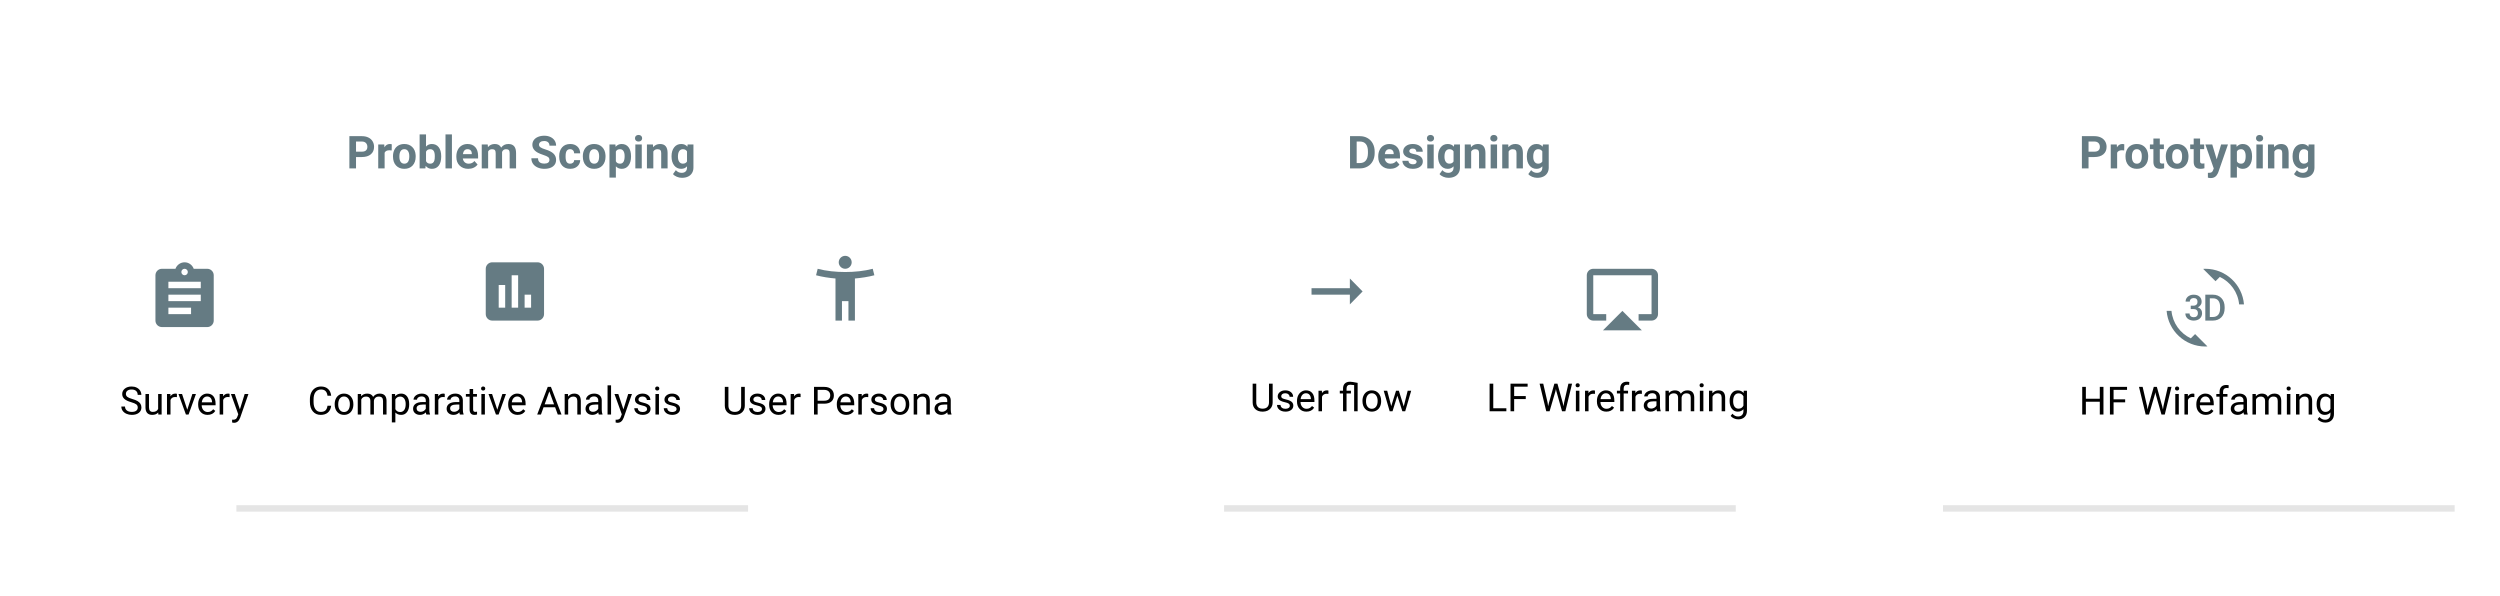 <svg width="772" height="184" viewBox="0 0 772 184" fill="none" xmlns="http://www.w3.org/2000/svg">
<rect width="772" height="184" fill="white"/>
<path d="M40.504 124.197C39.539 123.92 38.836 123.58 38.395 123.178C37.957 122.771 37.738 122.271 37.738 121.678C37.738 121.006 38.006 120.451 38.541 120.014C39.08 119.572 39.779 119.352 40.639 119.352C41.225 119.352 41.746 119.465 42.203 119.691C42.664 119.918 43.02 120.23 43.27 120.629C43.523 121.027 43.65 121.463 43.65 121.936H42.52C42.52 121.42 42.355 121.016 42.027 120.723C41.699 120.426 41.236 120.277 40.639 120.277C40.084 120.277 39.65 120.4 39.338 120.646C39.029 120.889 38.875 121.227 38.875 121.66C38.875 122.008 39.022 122.303 39.315 122.545C39.611 122.783 40.113 123.002 40.82 123.201C41.531 123.4 42.086 123.621 42.484 123.863C42.887 124.102 43.184 124.381 43.375 124.701C43.57 125.021 43.668 125.398 43.668 125.832C43.668 126.523 43.398 127.078 42.859 127.496C42.32 127.91 41.6 128.117 40.697 128.117C40.111 128.117 39.565 128.006 39.057 127.783C38.549 127.557 38.156 127.248 37.879 126.857C37.605 126.467 37.469 126.023 37.469 125.527H38.6C38.6 126.043 38.789 126.451 39.168 126.752C39.551 127.049 40.06 127.197 40.697 127.197C41.291 127.197 41.746 127.076 42.062 126.834C42.379 126.592 42.537 126.262 42.537 125.844C42.537 125.426 42.391 125.104 42.098 124.877C41.805 124.646 41.273 124.42 40.504 124.197ZM48.859 127.373C48.438 127.869 47.818 128.117 47.002 128.117C46.326 128.117 45.81 127.922 45.455 127.531C45.103 127.137 44.926 126.555 44.922 125.785V121.66H46.006V125.756C46.006 126.717 46.397 127.197 47.178 127.197C48.006 127.197 48.557 126.889 48.83 126.271V121.66H49.914V128H48.883L48.859 127.373ZM54.631 122.633C54.467 122.605 54.289 122.592 54.098 122.592C53.387 122.592 52.904 122.895 52.65 123.5V128H51.566V121.66H52.621L52.639 122.393C52.994 121.826 53.498 121.543 54.15 121.543C54.361 121.543 54.522 121.57 54.631 121.625V122.633ZM57.83 126.529L59.4 121.66H60.508L58.234 128H57.408L55.111 121.66H56.219L57.83 126.529ZM64.1 128.117C63.24 128.117 62.541 127.836 62.002 127.273C61.463 126.707 61.193 125.951 61.193 125.006V124.807C61.193 124.178 61.312 123.617 61.551 123.125C61.793 122.629 62.129 122.242 62.559 121.965C62.992 121.684 63.461 121.543 63.965 121.543C64.789 121.543 65.43 121.814 65.887 122.357C66.344 122.9 66.572 123.678 66.572 124.689V125.141H62.277C62.293 125.766 62.475 126.271 62.822 126.658C63.174 127.041 63.619 127.232 64.158 127.232C64.541 127.232 64.865 127.154 65.131 126.998C65.397 126.842 65.629 126.635 65.828 126.377L66.49 126.893C65.959 127.709 65.162 128.117 64.1 128.117ZM63.965 122.434C63.527 122.434 63.16 122.594 62.863 122.914C62.566 123.23 62.383 123.676 62.312 124.25H65.488V124.168C65.457 123.617 65.309 123.191 65.043 122.891C64.777 122.586 64.418 122.434 63.965 122.434ZM70.897 122.633C70.732 122.605 70.555 122.592 70.363 122.592C69.652 122.592 69.17 122.895 68.916 123.5V128H67.832V121.66H68.887L68.904 122.393C69.26 121.826 69.764 121.543 70.416 121.543C70.627 121.543 70.787 121.57 70.897 121.625V122.633ZM74.078 126.412L75.555 121.66H76.715L74.166 128.979C73.772 130.033 73.144 130.561 72.285 130.561L72.08 130.543L71.676 130.467V129.588L71.969 129.611C72.336 129.611 72.621 129.537 72.824 129.389C73.031 129.24 73.201 128.969 73.334 128.574L73.574 127.93L71.312 121.66H72.496L74.078 126.412Z" fill="black"/>
<path d="M229.996 119.469V125.27C229.992 126.074 229.738 126.732 229.234 127.244C228.734 127.756 228.055 128.043 227.195 128.105L226.896 128.117C225.963 128.117 225.219 127.865 224.664 127.361C224.109 126.857 223.828 126.164 223.82 125.281V119.469H224.934V125.246C224.934 125.863 225.104 126.344 225.443 126.688C225.783 127.027 226.268 127.197 226.896 127.197C227.533 127.197 228.02 127.027 228.355 126.688C228.695 126.348 228.865 125.869 228.865 125.252V119.469H229.996ZM235.293 126.318C235.293 126.025 235.182 125.799 234.959 125.639C234.74 125.475 234.355 125.334 233.805 125.217C233.258 125.1 232.822 124.959 232.498 124.795C232.178 124.631 231.939 124.436 231.783 124.209C231.631 123.982 231.555 123.713 231.555 123.4C231.555 122.881 231.773 122.441 232.211 122.082C232.652 121.723 233.215 121.543 233.898 121.543C234.617 121.543 235.199 121.729 235.645 122.1C236.094 122.471 236.318 122.945 236.318 123.523H235.229C235.229 123.227 235.102 122.971 234.848 122.756C234.598 122.541 234.281 122.434 233.898 122.434C233.504 122.434 233.195 122.52 232.973 122.691C232.75 122.863 232.639 123.088 232.639 123.365C232.639 123.627 232.742 123.824 232.949 123.957C233.156 124.09 233.529 124.217 234.068 124.338C234.611 124.459 235.051 124.604 235.387 124.771C235.723 124.939 235.971 125.143 236.131 125.381C236.295 125.615 236.377 125.902 236.377 126.242C236.377 126.809 236.15 127.264 235.697 127.607C235.244 127.947 234.656 128.117 233.934 128.117C233.426 128.117 232.977 128.027 232.586 127.848C232.195 127.668 231.889 127.418 231.666 127.098C231.447 126.773 231.338 126.424 231.338 126.049H232.422C232.441 126.412 232.586 126.701 232.855 126.916C233.129 127.127 233.488 127.232 233.934 127.232C234.344 127.232 234.672 127.15 234.918 126.986C235.168 126.818 235.293 126.596 235.293 126.318ZM240.42 128.117C239.561 128.117 238.861 127.836 238.322 127.273C237.783 126.707 237.514 125.951 237.514 125.006V124.807C237.514 124.178 237.633 123.617 237.871 123.125C238.113 122.629 238.449 122.242 238.879 121.965C239.312 121.684 239.781 121.543 240.285 121.543C241.109 121.543 241.75 121.814 242.207 122.357C242.664 122.9 242.893 123.678 242.893 124.689V125.141H238.598C238.613 125.766 238.795 126.271 239.143 126.658C239.494 127.041 239.939 127.232 240.479 127.232C240.861 127.232 241.186 127.154 241.451 126.998C241.717 126.842 241.949 126.635 242.148 126.377L242.811 126.893C242.279 127.709 241.482 128.117 240.42 128.117ZM240.285 122.434C239.848 122.434 239.48 122.594 239.184 122.914C238.887 123.23 238.703 123.676 238.633 124.25H241.809V124.168C241.777 123.617 241.629 123.191 241.363 122.891C241.098 122.586 240.738 122.434 240.285 122.434ZM247.217 122.633C247.053 122.605 246.875 122.592 246.684 122.592C245.973 122.592 245.49 122.895 245.236 123.5V128H244.152V121.66H245.207L245.225 122.393C245.58 121.826 246.084 121.543 246.736 121.543C246.947 121.543 247.107 121.57 247.217 121.625V122.633ZM252.49 124.66V128H251.365V119.469H254.512C255.445 119.469 256.176 119.707 256.703 120.184C257.234 120.66 257.5 121.291 257.5 122.076C257.5 122.904 257.24 123.543 256.721 123.992C256.205 124.438 255.465 124.66 254.5 124.66H252.49ZM252.49 123.74H254.512C255.113 123.74 255.574 123.6 255.895 123.318C256.215 123.033 256.375 122.623 256.375 122.088C256.375 121.58 256.215 121.174 255.895 120.869C255.574 120.564 255.135 120.406 254.576 120.395H252.49V123.74ZM261.314 128.117C260.455 128.117 259.756 127.836 259.217 127.273C258.678 126.707 258.408 125.951 258.408 125.006V124.807C258.408 124.178 258.527 123.617 258.766 123.125C259.008 122.629 259.344 122.242 259.773 121.965C260.207 121.684 260.676 121.543 261.18 121.543C262.004 121.543 262.645 121.814 263.102 122.357C263.559 122.9 263.787 123.678 263.787 124.689V125.141H259.492C259.508 125.766 259.689 126.271 260.037 126.658C260.389 127.041 260.834 127.232 261.373 127.232C261.756 127.232 262.08 127.154 262.346 126.998C262.611 126.842 262.844 126.635 263.043 126.377L263.705 126.893C263.174 127.709 262.377 128.117 261.314 128.117ZM261.18 122.434C260.742 122.434 260.375 122.594 260.078 122.914C259.781 123.23 259.598 123.676 259.527 124.25H262.703V124.168C262.672 123.617 262.523 123.191 262.258 122.891C261.992 122.586 261.633 122.434 261.18 122.434ZM268.111 122.633C267.947 122.605 267.77 122.592 267.578 122.592C266.867 122.592 266.385 122.895 266.131 123.5V128H265.047V121.66H266.102L266.119 122.393C266.475 121.826 266.979 121.543 267.631 121.543C267.842 121.543 268.002 121.57 268.111 121.625V122.633ZM272.805 126.318C272.805 126.025 272.693 125.799 272.471 125.639C272.252 125.475 271.867 125.334 271.316 125.217C270.77 125.1 270.334 124.959 270.01 124.795C269.689 124.631 269.451 124.436 269.295 124.209C269.143 123.982 269.066 123.713 269.066 123.4C269.066 122.881 269.285 122.441 269.723 122.082C270.164 121.723 270.727 121.543 271.41 121.543C272.129 121.543 272.711 121.729 273.156 122.1C273.605 122.471 273.83 122.945 273.83 123.523H272.74C272.74 123.227 272.613 122.971 272.359 122.756C272.109 122.541 271.793 122.434 271.41 122.434C271.016 122.434 270.707 122.52 270.484 122.691C270.262 122.863 270.15 123.088 270.15 123.365C270.15 123.627 270.254 123.824 270.461 123.957C270.668 124.09 271.041 124.217 271.58 124.338C272.123 124.459 272.562 124.604 272.898 124.771C273.234 124.939 273.482 125.143 273.643 125.381C273.807 125.615 273.889 125.902 273.889 126.242C273.889 126.809 273.662 127.264 273.209 127.607C272.756 127.947 272.168 128.117 271.445 128.117C270.938 128.117 270.488 128.027 270.098 127.848C269.707 127.668 269.4 127.418 269.178 127.098C268.959 126.773 268.85 126.424 268.85 126.049H269.934C269.953 126.412 270.098 126.701 270.367 126.916C270.641 127.127 271 127.232 271.445 127.232C271.855 127.232 272.184 127.15 272.43 126.986C272.68 126.818 272.805 126.596 272.805 126.318ZM275.014 124.771C275.014 124.15 275.135 123.592 275.377 123.096C275.623 122.6 275.963 122.217 276.396 121.947C276.834 121.678 277.332 121.543 277.891 121.543C278.754 121.543 279.451 121.842 279.982 122.439C280.518 123.037 280.785 123.832 280.785 124.824V124.9C280.785 125.518 280.666 126.072 280.428 126.564C280.193 127.053 279.855 127.434 279.414 127.707C278.977 127.98 278.473 128.117 277.902 128.117C277.043 128.117 276.346 127.818 275.811 127.221C275.279 126.623 275.014 125.832 275.014 124.848V124.771ZM276.104 124.9C276.104 125.604 276.266 126.168 276.59 126.594C276.918 127.02 277.355 127.232 277.902 127.232C278.453 127.232 278.891 127.018 279.215 126.588C279.539 126.154 279.701 125.549 279.701 124.771C279.701 124.076 279.535 123.514 279.203 123.084C278.875 122.65 278.438 122.434 277.891 122.434C277.355 122.434 276.924 122.646 276.596 123.072C276.268 123.498 276.104 124.107 276.104 124.9ZM283.17 121.66L283.205 122.457C283.689 121.848 284.322 121.543 285.104 121.543C286.443 121.543 287.119 122.299 287.131 123.811V128H286.047V123.805C286.043 123.348 285.938 123.01 285.73 122.791C285.527 122.572 285.209 122.463 284.775 122.463C284.424 122.463 284.115 122.557 283.85 122.744C283.584 122.932 283.377 123.178 283.229 123.482V128H282.145V121.66H283.17ZM292.68 128C292.617 127.875 292.566 127.652 292.527 127.332C292.023 127.855 291.422 128.117 290.723 128.117C290.098 128.117 289.584 127.941 289.182 127.59C288.783 127.234 288.584 126.785 288.584 126.242C288.584 125.582 288.834 125.07 289.334 124.707C289.838 124.34 290.545 124.156 291.455 124.156H292.51V123.658C292.51 123.279 292.396 122.979 292.17 122.756C291.943 122.529 291.609 122.416 291.168 122.416C290.781 122.416 290.457 122.514 290.195 122.709C289.934 122.904 289.803 123.141 289.803 123.418H288.713C288.713 123.102 288.824 122.797 289.047 122.504C289.273 122.207 289.578 121.973 289.961 121.801C290.348 121.629 290.771 121.543 291.232 121.543C291.963 121.543 292.535 121.727 292.949 122.094C293.363 122.457 293.578 122.959 293.594 123.6V126.518C293.594 127.1 293.668 127.562 293.816 127.906V128H292.68ZM290.881 127.174C291.221 127.174 291.543 127.086 291.848 126.91C292.152 126.734 292.373 126.506 292.51 126.225V124.924H291.66C290.332 124.924 289.668 125.312 289.668 126.09C289.668 126.43 289.781 126.695 290.008 126.887C290.234 127.078 290.525 127.174 290.881 127.174Z" fill="black"/>
<path d="M102.266 125.293C102.16 126.195 101.826 126.893 101.264 127.385C100.705 127.873 99.961 128.117 99.031 128.117C98.023 128.117 97.215 127.756 96.606 127.033C96 126.311 95.697 125.344 95.697 124.133V123.312C95.697 122.52 95.838 121.822 96.119 121.221C96.404 120.619 96.807 120.158 97.326 119.838C97.846 119.514 98.447 119.352 99.131 119.352C100.037 119.352 100.764 119.605 101.311 120.113C101.857 120.617 102.176 121.316 102.266 122.211H101.135C101.037 121.531 100.824 121.039 100.496 120.734C100.172 120.43 99.717 120.277 99.131 120.277C98.412 120.277 97.848 120.543 97.438 121.074C97.031 121.605 96.828 122.361 96.828 123.342V124.168C96.828 125.094 97.022 125.83 97.408 126.377C97.795 126.924 98.336 127.197 99.031 127.197C99.656 127.197 100.135 127.057 100.467 126.775C100.803 126.49 101.025 125.996 101.135 125.293H102.266ZM103.35 124.771C103.35 124.15 103.471 123.592 103.713 123.096C103.959 122.6 104.299 122.217 104.732 121.947C105.17 121.678 105.668 121.543 106.227 121.543C107.09 121.543 107.787 121.842 108.318 122.439C108.854 123.037 109.121 123.832 109.121 124.824V124.9C109.121 125.518 109.002 126.072 108.764 126.564C108.529 127.053 108.191 127.434 107.75 127.707C107.312 127.98 106.809 128.117 106.238 128.117C105.379 128.117 104.682 127.818 104.146 127.221C103.615 126.623 103.35 125.832 103.35 124.848V124.771ZM104.439 124.9C104.439 125.604 104.602 126.168 104.926 126.594C105.254 127.02 105.691 127.232 106.238 127.232C106.789 127.232 107.227 127.018 107.551 126.588C107.875 126.154 108.037 125.549 108.037 124.771C108.037 124.076 107.871 123.514 107.539 123.084C107.211 122.65 106.773 122.434 106.227 122.434C105.691 122.434 105.26 122.646 104.932 123.072C104.604 123.498 104.439 124.107 104.439 124.9ZM111.5 121.66L111.529 122.363C111.994 121.816 112.621 121.543 113.41 121.543C114.297 121.543 114.9 121.883 115.221 122.562C115.432 122.258 115.705 122.012 116.041 121.824C116.381 121.637 116.781 121.543 117.242 121.543C118.633 121.543 119.34 122.279 119.363 123.752V128H118.279V123.816C118.279 123.363 118.176 123.025 117.969 122.803C117.762 122.576 117.414 122.463 116.926 122.463C116.523 122.463 116.189 122.584 115.924 122.826C115.658 123.064 115.504 123.387 115.461 123.793V128H114.371V123.846C114.371 122.924 113.92 122.463 113.018 122.463C112.307 122.463 111.82 122.766 111.559 123.371V128H110.475V121.66H111.5ZM126.359 124.9C126.359 125.865 126.139 126.643 125.697 127.232C125.256 127.822 124.658 128.117 123.904 128.117C123.135 128.117 122.529 127.873 122.088 127.385V130.438H121.004V121.66H121.994L122.047 122.363C122.488 121.816 123.102 121.543 123.887 121.543C124.648 121.543 125.25 121.83 125.691 122.404C126.137 122.979 126.359 123.777 126.359 124.801V124.9ZM125.275 124.777C125.275 124.062 125.123 123.498 124.818 123.084C124.514 122.67 124.096 122.463 123.564 122.463C122.908 122.463 122.416 122.754 122.088 123.336V126.365C122.412 126.943 122.908 127.232 123.576 127.232C124.096 127.232 124.508 127.027 124.812 126.617C125.121 126.203 125.275 125.59 125.275 124.777ZM131.656 128C131.594 127.875 131.543 127.652 131.504 127.332C131 127.855 130.398 128.117 129.699 128.117C129.074 128.117 128.561 127.941 128.158 127.59C127.76 127.234 127.561 126.785 127.561 126.242C127.561 125.582 127.811 125.07 128.311 124.707C128.814 124.34 129.521 124.156 130.432 124.156H131.486V123.658C131.486 123.279 131.373 122.979 131.146 122.756C130.92 122.529 130.586 122.416 130.145 122.416C129.758 122.416 129.434 122.514 129.172 122.709C128.91 122.904 128.779 123.141 128.779 123.418H127.689C127.689 123.102 127.801 122.797 128.023 122.504C128.25 122.207 128.555 121.973 128.938 121.801C129.324 121.629 129.748 121.543 130.209 121.543C130.939 121.543 131.512 121.727 131.926 122.094C132.34 122.457 132.555 122.959 132.57 123.6V126.518C132.57 127.1 132.645 127.562 132.793 127.906V128H131.656ZM129.857 127.174C130.197 127.174 130.52 127.086 130.824 126.91C131.129 126.734 131.35 126.506 131.486 126.225V124.924H130.637C129.309 124.924 128.645 125.312 128.645 126.09C128.645 126.43 128.758 126.695 128.984 126.887C129.211 127.078 129.502 127.174 129.857 127.174ZM137.334 122.633C137.17 122.605 136.992 122.592 136.801 122.592C136.09 122.592 135.607 122.895 135.354 123.5V128H134.27V121.66H135.324L135.342 122.393C135.697 121.826 136.201 121.543 136.854 121.543C137.064 121.543 137.225 121.57 137.334 121.625V122.633ZM142.016 128C141.953 127.875 141.902 127.652 141.863 127.332C141.359 127.855 140.758 128.117 140.059 128.117C139.434 128.117 138.92 127.941 138.518 127.59C138.119 127.234 137.92 126.785 137.92 126.242C137.92 125.582 138.17 125.07 138.67 124.707C139.174 124.34 139.881 124.156 140.791 124.156H141.846V123.658C141.846 123.279 141.732 122.979 141.506 122.756C141.279 122.529 140.945 122.416 140.504 122.416C140.117 122.416 139.793 122.514 139.531 122.709C139.27 122.904 139.139 123.141 139.139 123.418H138.049C138.049 123.102 138.16 122.797 138.383 122.504C138.609 122.207 138.914 121.973 139.297 121.801C139.684 121.629 140.107 121.543 140.568 121.543C141.299 121.543 141.871 121.727 142.285 122.094C142.699 122.457 142.914 122.959 142.93 123.6V126.518C142.93 127.1 143.004 127.562 143.152 127.906V128H142.016ZM140.217 127.174C140.557 127.174 140.879 127.086 141.184 126.91C141.488 126.734 141.709 126.506 141.846 126.225V124.924H140.996C139.668 124.924 139.004 125.312 139.004 126.09C139.004 126.43 139.117 126.695 139.344 126.887C139.57 127.078 139.861 127.174 140.217 127.174ZM146.1 120.125V121.66H147.283V122.498H146.1V126.43C146.1 126.684 146.152 126.875 146.258 127.004C146.363 127.129 146.543 127.191 146.797 127.191C146.922 127.191 147.094 127.168 147.312 127.121V128C147.027 128.078 146.75 128.117 146.48 128.117C145.996 128.117 145.631 127.971 145.385 127.678C145.139 127.385 145.016 126.969 145.016 126.43V122.498H143.861V121.66H145.016V120.125H146.1ZM149.732 128H148.648V121.66H149.732V128ZM148.561 119.979C148.561 119.803 148.613 119.654 148.719 119.533C148.828 119.412 148.988 119.352 149.199 119.352C149.41 119.352 149.57 119.412 149.68 119.533C149.789 119.654 149.844 119.803 149.844 119.979C149.844 120.154 149.789 120.301 149.68 120.418C149.57 120.535 149.41 120.594 149.199 120.594C148.988 120.594 148.828 120.535 148.719 120.418C148.613 120.301 148.561 120.154 148.561 119.979ZM153.564 126.529L155.135 121.66H156.242L153.969 128H153.143L150.846 121.66H151.953L153.564 126.529ZM159.834 128.117C158.975 128.117 158.275 127.836 157.736 127.273C157.197 126.707 156.928 125.951 156.928 125.006V124.807C156.928 124.178 157.047 123.617 157.285 123.125C157.527 122.629 157.863 122.242 158.293 121.965C158.727 121.684 159.195 121.543 159.699 121.543C160.523 121.543 161.164 121.814 161.621 122.357C162.078 122.9 162.307 123.678 162.307 124.689V125.141H158.012C158.027 125.766 158.209 126.271 158.557 126.658C158.908 127.041 159.354 127.232 159.893 127.232C160.275 127.232 160.6 127.154 160.865 126.998C161.131 126.842 161.363 126.635 161.562 126.377L162.225 126.893C161.693 127.709 160.896 128.117 159.834 128.117ZM159.699 122.434C159.262 122.434 158.895 122.594 158.598 122.914C158.301 123.23 158.117 123.676 158.047 124.25H161.223V124.168C161.191 123.617 161.043 123.191 160.777 122.891C160.512 122.586 160.152 122.434 159.699 122.434ZM171.424 125.773H167.85L167.047 128H165.887L169.145 119.469H170.129L173.393 128H172.238L171.424 125.773ZM168.189 124.848H171.09L169.637 120.857L168.189 124.848ZM175.396 121.66L175.432 122.457C175.916 121.848 176.549 121.543 177.33 121.543C178.67 121.543 179.346 122.299 179.357 123.811V128H178.273V123.805C178.27 123.348 178.164 123.01 177.957 122.791C177.754 122.572 177.436 122.463 177.002 122.463C176.65 122.463 176.342 122.557 176.076 122.744C175.811 122.932 175.604 123.178 175.455 123.482V128H174.371V121.66H175.396ZM184.906 128C184.844 127.875 184.793 127.652 184.754 127.332C184.25 127.855 183.648 128.117 182.949 128.117C182.324 128.117 181.811 127.941 181.408 127.59C181.01 127.234 180.811 126.785 180.811 126.242C180.811 125.582 181.061 125.07 181.561 124.707C182.064 124.34 182.771 124.156 183.682 124.156H184.736V123.658C184.736 123.279 184.623 122.979 184.396 122.756C184.17 122.529 183.836 122.416 183.395 122.416C183.008 122.416 182.684 122.514 182.422 122.709C182.16 122.904 182.029 123.141 182.029 123.418H180.939C180.939 123.102 181.051 122.797 181.273 122.504C181.5 122.207 181.805 121.973 182.188 121.801C182.574 121.629 182.998 121.543 183.459 121.543C184.189 121.543 184.762 121.727 185.176 122.094C185.59 122.457 185.805 122.959 185.82 123.6V126.518C185.82 127.1 185.895 127.562 186.043 127.906V128H184.906ZM183.107 127.174C183.447 127.174 183.77 127.086 184.074 126.91C184.379 126.734 184.6 126.506 184.736 126.225V124.924H183.887C182.559 124.924 181.895 125.312 181.895 126.09C181.895 126.43 182.008 126.695 182.234 126.887C182.461 127.078 182.752 127.174 183.107 127.174ZM188.697 128H187.613V119H188.697V128ZM192.512 126.412L193.988 121.66H195.148L192.6 128.979C192.205 130.033 191.578 130.561 190.719 130.561L190.514 130.543L190.109 130.467V129.588L190.402 129.611C190.77 129.611 191.055 129.537 191.258 129.389C191.465 129.24 191.635 128.969 191.768 128.574L192.008 127.93L189.746 121.66H190.93L192.512 126.412ZM199.812 126.318C199.812 126.025 199.701 125.799 199.479 125.639C199.26 125.475 198.875 125.334 198.324 125.217C197.777 125.1 197.342 124.959 197.018 124.795C196.697 124.631 196.459 124.436 196.303 124.209C196.15 123.982 196.074 123.713 196.074 123.4C196.074 122.881 196.293 122.441 196.73 122.082C197.172 121.723 197.734 121.543 198.418 121.543C199.137 121.543 199.719 121.729 200.164 122.1C200.613 122.471 200.838 122.945 200.838 123.523H199.748C199.748 123.227 199.621 122.971 199.367 122.756C199.117 122.541 198.801 122.434 198.418 122.434C198.023 122.434 197.715 122.52 197.492 122.691C197.27 122.863 197.158 123.088 197.158 123.365C197.158 123.627 197.262 123.824 197.469 123.957C197.676 124.09 198.049 124.217 198.588 124.338C199.131 124.459 199.57 124.604 199.906 124.771C200.242 124.939 200.49 125.143 200.65 125.381C200.814 125.615 200.896 125.902 200.896 126.242C200.896 126.809 200.67 127.264 200.217 127.607C199.764 127.947 199.176 128.117 198.453 128.117C197.945 128.117 197.496 128.027 197.105 127.848C196.715 127.668 196.408 127.418 196.186 127.098C195.967 126.773 195.857 126.424 195.857 126.049H196.941C196.961 126.412 197.105 126.701 197.375 126.916C197.648 127.127 198.008 127.232 198.453 127.232C198.863 127.232 199.191 127.15 199.438 126.986C199.688 126.818 199.812 126.596 199.812 126.318ZM203.486 128H202.402V121.66H203.486V128ZM202.314 119.979C202.314 119.803 202.367 119.654 202.473 119.533C202.582 119.412 202.742 119.352 202.953 119.352C203.164 119.352 203.324 119.412 203.434 119.533C203.543 119.654 203.598 119.803 203.598 119.979C203.598 120.154 203.543 120.301 203.434 120.418C203.324 120.535 203.164 120.594 202.953 120.594C202.742 120.594 202.582 120.535 202.473 120.418C202.367 120.301 202.314 120.154 202.314 119.979ZM208.918 126.318C208.918 126.025 208.807 125.799 208.584 125.639C208.365 125.475 207.98 125.334 207.43 125.217C206.883 125.1 206.447 124.959 206.123 124.795C205.803 124.631 205.564 124.436 205.408 124.209C205.256 123.982 205.18 123.713 205.18 123.4C205.18 122.881 205.398 122.441 205.836 122.082C206.277 121.723 206.84 121.543 207.523 121.543C208.242 121.543 208.824 121.729 209.27 122.1C209.719 122.471 209.943 122.945 209.943 123.523H208.854C208.854 123.227 208.727 122.971 208.473 122.756C208.223 122.541 207.906 122.434 207.523 122.434C207.129 122.434 206.82 122.52 206.598 122.691C206.375 122.863 206.264 123.088 206.264 123.365C206.264 123.627 206.367 123.824 206.574 123.957C206.781 124.09 207.154 124.217 207.693 124.338C208.236 124.459 208.676 124.604 209.012 124.771C209.348 124.939 209.596 125.143 209.756 125.381C209.92 125.615 210.002 125.902 210.002 126.242C210.002 126.809 209.775 127.264 209.322 127.607C208.869 127.947 208.281 128.117 207.559 128.117C207.051 128.117 206.602 128.027 206.211 127.848C205.82 127.668 205.514 127.418 205.291 127.098C205.072 126.773 204.963 126.424 204.963 126.049H206.047C206.066 126.412 206.211 126.701 206.48 126.916C206.754 127.127 207.113 127.232 207.559 127.232C207.969 127.232 208.297 127.15 208.543 126.986C208.793 126.818 208.918 126.596 208.918 126.318Z" fill="black"/>
<path d="M416.889 52V42.047H419.951C420.826 42.047 421.608 42.245 422.296 42.642C422.989 43.033 423.529 43.594 423.916 44.323C424.303 45.048 424.497 45.873 424.497 46.798V47.256C424.497 48.181 424.306 49.004 423.923 49.724C423.545 50.444 423.009 51.002 422.316 51.398C421.624 51.795 420.842 51.995 419.972 52H416.889ZM418.939 43.708V50.352H419.931C420.733 50.352 421.346 50.09 421.77 49.566C422.193 49.042 422.41 48.293 422.419 47.317V46.791C422.419 45.779 422.209 45.014 421.79 44.494C421.371 43.97 420.758 43.708 419.951 43.708H418.939ZM429.269 52.137C428.184 52.137 427.3 51.804 426.616 51.139C425.937 50.473 425.598 49.587 425.598 48.48V48.288C425.598 47.545 425.741 46.882 426.028 46.299C426.315 45.711 426.721 45.26 427.245 44.945C427.774 44.626 428.375 44.467 429.05 44.467C430.062 44.467 430.857 44.786 431.436 45.424C432.019 46.062 432.311 46.967 432.311 48.138V48.944H427.601C427.664 49.427 427.856 49.815 428.175 50.106C428.498 50.398 428.906 50.544 429.398 50.544C430.16 50.544 430.754 50.268 431.183 49.717L432.153 50.804C431.857 51.223 431.456 51.551 430.95 51.788C430.444 52.02 429.884 52.137 429.269 52.137ZM429.043 46.066C428.651 46.066 428.332 46.199 428.086 46.463C427.844 46.727 427.689 47.105 427.621 47.598H430.369V47.44C430.36 47.003 430.242 46.666 430.014 46.429C429.786 46.187 429.462 46.066 429.043 46.066ZM437.444 49.956C437.444 49.715 437.324 49.525 437.082 49.389C436.845 49.247 436.462 49.122 435.934 49.013C434.174 48.644 433.295 47.896 433.295 46.77C433.295 46.114 433.566 45.567 434.108 45.13C434.655 44.688 435.368 44.467 436.248 44.467C437.187 44.467 437.937 44.688 438.497 45.13C439.062 45.572 439.345 46.146 439.345 46.852H437.369C437.369 46.57 437.278 46.338 437.096 46.155C436.913 45.968 436.629 45.875 436.241 45.875C435.909 45.875 435.651 45.95 435.469 46.101C435.286 46.251 435.195 46.442 435.195 46.675C435.195 46.894 435.298 47.071 435.503 47.208C435.713 47.34 436.063 47.456 436.556 47.557C437.048 47.652 437.463 47.762 437.8 47.885C438.843 48.268 439.365 48.931 439.365 49.874C439.365 50.548 439.076 51.095 438.497 51.515C437.918 51.929 437.171 52.137 436.255 52.137C435.635 52.137 435.084 52.027 434.601 51.809C434.122 51.585 433.746 51.282 433.473 50.899C433.199 50.512 433.062 50.095 433.062 49.648H434.936C434.954 49.999 435.084 50.268 435.325 50.455C435.567 50.642 435.89 50.735 436.296 50.735C436.674 50.735 436.959 50.665 437.15 50.523C437.346 50.378 437.444 50.188 437.444 49.956ZM442.729 52H440.746V44.603H442.729V52ZM440.63 42.69C440.63 42.393 440.728 42.149 440.924 41.958C441.124 41.767 441.396 41.671 441.737 41.671C442.075 41.671 442.343 41.767 442.544 41.958C442.744 42.149 442.845 42.393 442.845 42.69C442.845 42.99 442.742 43.236 442.537 43.428C442.337 43.619 442.07 43.715 441.737 43.715C441.405 43.715 441.136 43.619 440.931 43.428C440.73 43.236 440.63 42.99 440.63 42.69ZM444.075 48.247C444.075 47.112 444.344 46.199 444.882 45.506C445.424 44.813 446.153 44.467 447.069 44.467C447.881 44.467 448.512 44.745 448.963 45.301L449.045 44.603H450.836V51.754C450.836 52.401 450.688 52.964 450.392 53.442C450.1 53.921 449.688 54.285 449.154 54.536C448.621 54.787 447.997 54.912 447.281 54.912C446.739 54.912 446.21 54.803 445.695 54.584C445.18 54.37 444.791 54.092 444.526 53.75L445.401 52.547C445.894 53.098 446.491 53.374 447.192 53.374C447.716 53.374 448.124 53.233 448.416 52.95C448.708 52.672 448.854 52.276 448.854 51.761V51.364C448.398 51.879 447.799 52.137 447.056 52.137C446.167 52.137 445.447 51.79 444.896 51.098C444.349 50.4 444.075 49.477 444.075 48.329V48.247ZM446.051 48.391C446.051 49.06 446.185 49.587 446.454 49.97C446.723 50.348 447.092 50.537 447.562 50.537C448.163 50.537 448.594 50.312 448.854 49.86V46.75C448.589 46.299 448.163 46.073 447.575 46.073C447.101 46.073 446.728 46.267 446.454 46.654C446.185 47.042 446.051 47.62 446.051 48.391ZM454.179 44.603L454.24 45.458C454.769 44.797 455.478 44.467 456.366 44.467C457.15 44.467 457.733 44.697 458.116 45.157C458.499 45.617 458.695 46.306 458.704 47.222V52H456.729V47.27C456.729 46.85 456.637 46.547 456.455 46.36C456.273 46.169 455.97 46.073 455.546 46.073C454.99 46.073 454.573 46.31 454.295 46.784V52H452.319V44.603H454.179ZM462.293 52H460.311V44.603H462.293V52ZM460.194 42.69C460.194 42.393 460.292 42.149 460.488 41.958C460.689 41.767 460.96 41.671 461.302 41.671C461.639 41.671 461.908 41.767 462.108 41.958C462.309 42.149 462.409 42.393 462.409 42.69C462.409 42.99 462.307 43.236 462.102 43.428C461.901 43.619 461.634 43.715 461.302 43.715C460.969 43.715 460.7 43.619 460.495 43.428C460.295 43.236 460.194 42.99 460.194 42.69ZM465.745 44.603L465.807 45.458C466.335 44.797 467.044 44.467 467.933 44.467C468.716 44.467 469.3 44.697 469.683 45.157C470.065 45.617 470.261 46.306 470.271 47.222V52H468.295V47.27C468.295 46.85 468.204 46.547 468.021 46.36C467.839 46.169 467.536 46.073 467.112 46.073C466.556 46.073 466.139 46.31 465.861 46.784V52H463.886V44.603H465.745ZM471.487 48.247C471.487 47.112 471.756 46.199 472.294 45.506C472.836 44.813 473.565 44.467 474.481 44.467C475.293 44.467 475.924 44.745 476.375 45.301L476.457 44.603H478.248V51.754C478.248 52.401 478.1 52.964 477.804 53.442C477.512 53.921 477.1 54.285 476.566 54.536C476.033 54.787 475.409 54.912 474.693 54.912C474.151 54.912 473.622 54.803 473.107 54.584C472.592 54.37 472.203 54.092 471.938 53.75L472.813 52.547C473.306 53.098 473.903 53.374 474.604 53.374C475.129 53.374 475.536 53.233 475.828 52.95C476.12 52.672 476.266 52.276 476.266 51.761V51.364C475.81 51.879 475.211 52.137 474.468 52.137C473.579 52.137 472.859 51.79 472.308 51.098C471.761 50.4 471.487 49.477 471.487 48.329V48.247ZM473.463 48.391C473.463 49.06 473.597 49.587 473.866 49.97C474.135 50.348 474.504 50.537 474.974 50.537C475.575 50.537 476.006 50.312 476.266 49.86V46.75C476.001 46.299 475.575 46.073 474.987 46.073C474.513 46.073 474.14 46.267 473.866 46.654C473.597 47.042 473.463 47.62 473.463 48.391Z" fill="#657B83"/>
<path d="M644.939 48.493V52H642.889V42.047H646.771C647.519 42.047 648.175 42.184 648.74 42.457C649.31 42.73 649.747 43.12 650.053 43.626C650.358 44.127 650.511 44.699 650.511 45.342C650.511 46.317 650.176 47.087 649.506 47.652C648.84 48.213 647.918 48.493 646.737 48.493H644.939ZM644.939 46.832H646.771C647.314 46.832 647.726 46.704 648.009 46.449C648.296 46.194 648.439 45.829 648.439 45.355C648.439 44.868 648.296 44.474 648.009 44.173C647.722 43.872 647.325 43.717 646.819 43.708H644.939V46.832ZM655.952 46.456C655.683 46.42 655.446 46.401 655.241 46.401C654.494 46.401 654.004 46.654 653.771 47.16V52H651.796V44.603H653.662L653.717 45.485C654.113 44.806 654.662 44.467 655.364 44.467C655.583 44.467 655.788 44.496 655.979 44.556L655.952 46.456ZM656.355 48.233C656.355 47.5 656.497 46.846 656.779 46.272C657.062 45.697 657.467 45.253 657.996 44.938C658.529 44.624 659.147 44.467 659.849 44.467C660.847 44.467 661.66 44.772 662.289 45.383C662.923 45.993 663.276 46.823 663.349 47.871L663.362 48.377C663.362 49.512 663.046 50.423 662.412 51.111C661.779 51.795 660.929 52.137 659.862 52.137C658.796 52.137 657.944 51.795 657.306 51.111C656.672 50.428 656.355 49.498 656.355 48.322V48.233ZM658.331 48.377C658.331 49.079 658.463 49.617 658.728 49.99C658.992 50.359 659.37 50.544 659.862 50.544C660.341 50.544 660.715 50.362 660.983 49.997C661.252 49.628 661.387 49.04 661.387 48.233C661.387 47.545 661.252 47.012 660.983 46.634C660.715 46.255 660.336 46.066 659.849 46.066C659.366 46.066 658.992 46.255 658.728 46.634C658.463 47.008 658.331 47.589 658.331 48.377ZM666.944 42.785V44.603H668.209V46.053H666.944V49.744C666.944 50.018 666.997 50.214 667.102 50.332C667.206 50.45 667.407 50.51 667.703 50.51C667.922 50.51 668.116 50.494 668.284 50.462V51.959C667.897 52.078 667.498 52.137 667.088 52.137C665.702 52.137 664.996 51.437 664.969 50.038V46.053H663.889V44.603H664.969V42.785H666.944ZM668.797 48.233C668.797 47.5 668.938 46.846 669.221 46.272C669.503 45.697 669.909 45.253 670.438 44.938C670.971 44.624 671.588 44.467 672.29 44.467C673.288 44.467 674.102 44.772 674.73 45.383C675.364 45.993 675.717 46.823 675.79 47.871L675.804 48.377C675.804 49.512 675.487 50.423 674.854 51.111C674.22 51.795 673.37 52.137 672.304 52.137C671.237 52.137 670.385 51.795 669.747 51.111C669.114 50.428 668.797 49.498 668.797 48.322V48.233ZM670.772 48.377C670.772 49.079 670.905 49.617 671.169 49.99C671.433 50.359 671.812 50.544 672.304 50.544C672.782 50.544 673.156 50.362 673.425 49.997C673.694 49.628 673.828 49.04 673.828 48.233C673.828 47.545 673.694 47.012 673.425 46.634C673.156 46.255 672.778 46.066 672.29 46.066C671.807 46.066 671.433 46.255 671.169 46.634C670.905 47.008 670.772 47.589 670.772 48.377ZM679.386 42.785V44.603H680.65V46.053H679.386V49.744C679.386 50.018 679.438 50.214 679.543 50.332C679.648 50.45 679.848 50.51 680.145 50.51C680.363 50.51 680.557 50.494 680.726 50.462V51.959C680.338 52.078 679.939 52.137 679.529 52.137C678.144 52.137 677.438 51.437 677.41 50.038V46.053H676.33V44.603H677.41V42.785H679.386ZM684.513 49.204L685.88 44.603H687.999L685.025 53.148L684.861 53.538C684.419 54.504 683.69 54.987 682.674 54.987C682.387 54.987 682.095 54.944 681.799 54.857V53.36L682.1 53.367C682.473 53.367 682.751 53.31 682.934 53.196C683.12 53.082 683.266 52.893 683.371 52.629L683.604 52.02L681.013 44.603H683.139L684.513 49.204ZM695.437 48.37C695.437 49.509 695.177 50.423 694.657 51.111C694.142 51.795 693.445 52.137 692.565 52.137C691.818 52.137 691.214 51.877 690.754 51.357V54.844H688.778V44.603H690.61L690.679 45.328C691.157 44.754 691.782 44.467 692.552 44.467C693.463 44.467 694.172 44.804 694.678 45.478C695.184 46.153 695.437 47.083 695.437 48.268V48.37ZM693.461 48.227C693.461 47.538 693.338 47.008 693.092 46.634C692.85 46.26 692.497 46.073 692.032 46.073C691.412 46.073 690.986 46.31 690.754 46.784V49.812C690.995 50.3 691.426 50.544 692.046 50.544C692.989 50.544 693.461 49.772 693.461 48.227ZM698.752 52H696.77V44.603H698.752V52ZM696.653 42.69C696.653 42.393 696.751 42.149 696.947 41.958C697.148 41.767 697.419 41.671 697.761 41.671C698.098 41.671 698.367 41.767 698.567 41.958C698.768 42.149 698.868 42.393 698.868 42.69C698.868 42.99 698.766 43.236 698.561 43.428C698.36 43.619 698.093 43.715 697.761 43.715C697.428 43.715 697.159 43.619 696.954 43.428C696.754 43.236 696.653 42.99 696.653 42.69ZM702.204 44.603L702.266 45.458C702.794 44.797 703.503 44.467 704.392 44.467C705.175 44.467 705.759 44.697 706.142 45.157C706.524 45.617 706.72 46.306 706.729 47.222V52H704.754V47.27C704.754 46.85 704.663 46.547 704.48 46.36C704.298 46.169 703.995 46.073 703.571 46.073C703.015 46.073 702.598 46.31 702.32 46.784V52H700.345V44.603H702.204ZM707.946 48.247C707.946 47.112 708.215 46.199 708.753 45.506C709.295 44.813 710.024 44.467 710.94 44.467C711.752 44.467 712.383 44.745 712.834 45.301L712.916 44.603H714.707V51.754C714.707 52.401 714.559 52.964 714.263 53.442C713.971 53.921 713.559 54.285 713.025 54.536C712.492 54.787 711.868 54.912 711.152 54.912C710.61 54.912 710.081 54.803 709.566 54.584C709.051 54.37 708.662 54.092 708.397 53.75L709.272 52.547C709.765 53.098 710.362 53.374 711.063 53.374C711.588 53.374 711.995 53.233 712.287 52.95C712.579 52.672 712.725 52.276 712.725 51.761V51.364C712.269 51.879 711.67 52.137 710.927 52.137C710.038 52.137 709.318 51.79 708.767 51.098C708.22 50.4 707.946 49.477 707.946 48.329V48.247ZM709.922 48.391C709.922 49.06 710.056 49.587 710.325 49.97C710.594 50.348 710.963 50.537 711.433 50.537C712.034 50.537 712.465 50.312 712.725 49.86V46.75C712.46 46.299 712.034 46.073 711.446 46.073C710.972 46.073 710.599 46.267 710.325 46.654C710.056 47.042 709.922 47.62 709.922 48.391Z" fill="#657B83"/>
<path d="M109.939 48.493V52H107.889V42.047H111.771C112.519 42.047 113.175 42.184 113.74 42.457C114.31 42.73 114.747 43.12 115.053 43.626C115.358 44.127 115.511 44.699 115.511 45.342C115.511 46.317 115.176 47.087 114.506 47.652C113.84 48.213 112.918 48.493 111.737 48.493H109.939ZM109.939 46.832H111.771C112.314 46.832 112.726 46.704 113.009 46.449C113.296 46.194 113.439 45.829 113.439 45.355C113.439 44.868 113.296 44.474 113.009 44.173C112.722 43.872 112.325 43.717 111.819 43.708H109.939V46.832ZM120.952 46.456C120.683 46.42 120.446 46.401 120.241 46.401C119.494 46.401 119.004 46.654 118.771 47.16V52H116.796V44.603H118.662L118.717 45.485C119.113 44.806 119.662 44.467 120.364 44.467C120.583 44.467 120.788 44.496 120.979 44.556L120.952 46.456ZM121.355 48.233C121.355 47.5 121.497 46.846 121.779 46.272C122.062 45.697 122.467 45.253 122.996 44.938C123.529 44.624 124.147 44.467 124.849 44.467C125.847 44.467 126.66 44.772 127.289 45.383C127.923 45.993 128.276 46.823 128.349 47.871L128.362 48.377C128.362 49.512 128.046 50.423 127.412 51.111C126.779 51.795 125.929 52.137 124.862 52.137C123.796 52.137 122.944 51.795 122.306 51.111C121.672 50.428 121.355 49.498 121.355 48.322V48.233ZM123.331 48.377C123.331 49.079 123.463 49.617 123.728 49.99C123.992 50.359 124.37 50.544 124.862 50.544C125.341 50.544 125.715 50.362 125.983 49.997C126.252 49.628 126.387 49.04 126.387 48.233C126.387 47.545 126.252 47.012 125.983 46.634C125.715 46.255 125.336 46.066 124.849 46.066C124.366 46.066 123.992 46.255 123.728 46.634C123.463 47.008 123.331 47.589 123.331 48.377ZM136.244 48.37C136.244 49.555 135.991 50.48 135.485 51.145C134.979 51.806 134.273 52.137 133.366 52.137C132.564 52.137 131.924 51.829 131.445 51.214L131.356 52H129.579V41.5H131.555V45.267C132.01 44.733 132.61 44.467 133.353 44.467C134.255 44.467 134.961 44.8 135.472 45.465C135.987 46.126 136.244 47.058 136.244 48.261V48.37ZM134.269 48.227C134.269 47.479 134.15 46.935 133.913 46.593C133.676 46.246 133.323 46.073 132.854 46.073C132.225 46.073 131.792 46.331 131.555 46.846V49.765C131.796 50.284 132.234 50.544 132.867 50.544C133.505 50.544 133.924 50.23 134.125 49.601C134.221 49.3 134.269 48.842 134.269 48.227ZM139.553 52H137.57V41.5H139.553V52ZM144.591 52.137C143.506 52.137 142.622 51.804 141.938 51.139C141.259 50.473 140.92 49.587 140.92 48.48V48.288C140.92 47.545 141.063 46.882 141.351 46.299C141.638 45.711 142.043 45.26 142.567 44.945C143.096 44.626 143.698 44.467 144.372 44.467C145.384 44.467 146.179 44.786 146.758 45.424C147.341 46.062 147.633 46.967 147.633 48.138V48.944H142.923C142.987 49.427 143.178 49.815 143.497 50.106C143.821 50.398 144.229 50.544 144.721 50.544C145.482 50.544 146.076 50.268 146.505 49.717L147.476 50.804C147.179 51.223 146.778 51.551 146.272 51.788C145.767 52.02 145.206 52.137 144.591 52.137ZM144.365 46.066C143.973 46.066 143.654 46.199 143.408 46.463C143.167 46.727 143.012 47.105 142.943 47.598H145.691V47.44C145.682 47.003 145.564 46.666 145.336 46.429C145.108 46.187 144.785 46.066 144.365 46.066ZM150.613 44.603L150.675 45.431C151.199 44.788 151.908 44.467 152.801 44.467C153.753 44.467 154.407 44.843 154.763 45.595C155.282 44.843 156.023 44.467 156.984 44.467C157.786 44.467 158.383 44.702 158.775 45.171C159.167 45.636 159.363 46.338 159.363 47.276V52H157.381V47.283C157.381 46.864 157.299 46.559 157.135 46.367C156.971 46.171 156.681 46.073 156.267 46.073C155.674 46.073 155.264 46.356 155.036 46.921L155.043 52H153.067V47.29C153.067 46.862 152.983 46.552 152.814 46.36C152.646 46.169 152.359 46.073 151.953 46.073C151.393 46.073 150.987 46.306 150.736 46.77V52H148.761V44.603H150.613ZM169.665 49.389C169.665 49.001 169.528 48.705 169.255 48.5C168.981 48.29 168.489 48.072 167.778 47.844C167.067 47.611 166.505 47.383 166.09 47.16C164.96 46.55 164.395 45.727 164.395 44.692C164.395 44.155 164.545 43.676 164.846 43.257C165.151 42.833 165.586 42.503 166.151 42.266C166.721 42.029 167.359 41.91 168.065 41.91C168.776 41.91 169.41 42.04 169.966 42.3C170.522 42.555 170.952 42.917 171.258 43.387C171.568 43.856 171.723 44.389 171.723 44.986H169.672C169.672 44.531 169.528 44.177 169.241 43.927C168.954 43.672 168.551 43.544 168.031 43.544C167.53 43.544 167.14 43.651 166.862 43.865C166.584 44.075 166.445 44.353 166.445 44.699C166.445 45.023 166.607 45.294 166.931 45.513C167.259 45.731 167.74 45.937 168.373 46.128C169.54 46.479 170.39 46.914 170.923 47.434C171.456 47.953 171.723 48.6 171.723 49.375C171.723 50.236 171.397 50.913 170.745 51.405C170.093 51.893 169.216 52.137 168.113 52.137C167.348 52.137 166.65 51.998 166.021 51.72C165.393 51.437 164.912 51.052 164.579 50.565C164.251 50.077 164.087 49.512 164.087 48.869H166.145C166.145 49.967 166.801 50.517 168.113 50.517C168.601 50.517 168.981 50.419 169.255 50.223C169.528 50.022 169.665 49.744 169.665 49.389ZM176.063 50.544C176.428 50.544 176.724 50.444 176.952 50.243C177.18 50.043 177.299 49.776 177.308 49.443H179.16C179.156 49.945 179.019 50.405 178.75 50.824C178.481 51.239 178.112 51.562 177.643 51.795C177.178 52.023 176.663 52.137 176.098 52.137C175.04 52.137 174.206 51.802 173.596 51.132C172.985 50.457 172.68 49.528 172.68 48.343V48.213C172.68 47.074 172.983 46.164 173.589 45.485C174.195 44.806 175.027 44.467 176.084 44.467C177.009 44.467 177.75 44.731 178.306 45.26C178.866 45.784 179.151 46.483 179.16 47.358H177.308C177.299 46.976 177.18 46.666 176.952 46.429C176.724 46.187 176.424 46.066 176.05 46.066C175.59 46.066 175.241 46.235 175.004 46.572C174.771 46.905 174.655 47.447 174.655 48.199V48.404C174.655 49.165 174.771 49.712 175.004 50.045C175.236 50.378 175.59 50.544 176.063 50.544ZM179.98 48.233C179.98 47.5 180.122 46.846 180.404 46.272C180.687 45.697 181.092 45.253 181.621 44.938C182.154 44.624 182.772 44.467 183.474 44.467C184.472 44.467 185.285 44.772 185.914 45.383C186.548 45.993 186.901 46.823 186.974 47.871L186.987 48.377C186.987 49.512 186.671 50.423 186.037 51.111C185.404 51.795 184.554 52.137 183.487 52.137C182.421 52.137 181.569 51.795 180.931 51.111C180.297 50.428 179.98 49.498 179.98 48.322V48.233ZM181.956 48.377C181.956 49.079 182.088 49.617 182.353 49.99C182.617 50.359 182.995 50.544 183.487 50.544C183.966 50.544 184.34 50.362 184.608 49.997C184.877 49.628 185.012 49.04 185.012 48.233C185.012 47.545 184.877 47.012 184.608 46.634C184.34 46.255 183.961 46.066 183.474 46.066C182.991 46.066 182.617 46.255 182.353 46.634C182.088 47.008 181.956 47.589 181.956 48.377ZM194.862 48.37C194.862 49.509 194.603 50.423 194.083 51.111C193.568 51.795 192.871 52.137 191.991 52.137C191.244 52.137 190.64 51.877 190.18 51.357V54.844H188.204V44.603H190.036L190.104 45.328C190.583 44.754 191.207 44.467 191.978 44.467C192.889 44.467 193.598 44.804 194.104 45.478C194.609 46.153 194.862 47.083 194.862 48.268V48.37ZM192.887 48.227C192.887 47.538 192.764 47.008 192.518 46.634C192.276 46.26 191.923 46.073 191.458 46.073C190.838 46.073 190.412 46.31 190.18 46.784V49.812C190.421 50.3 190.852 50.544 191.472 50.544C192.415 50.544 192.887 49.772 192.887 48.227ZM198.178 52H196.195V44.603H198.178V52ZM196.079 42.69C196.079 42.393 196.177 42.149 196.373 41.958C196.574 41.767 196.845 41.671 197.187 41.671C197.524 41.671 197.793 41.767 197.993 41.958C198.194 42.149 198.294 42.393 198.294 42.69C198.294 42.99 198.191 43.236 197.986 43.428C197.786 43.619 197.519 43.715 197.187 43.715C196.854 43.715 196.585 43.619 196.38 43.428C196.179 43.236 196.079 42.99 196.079 42.69ZM201.63 44.603L201.691 45.458C202.22 44.797 202.929 44.467 203.817 44.467C204.601 44.467 205.185 44.697 205.567 45.157C205.95 45.617 206.146 46.306 206.155 47.222V52H204.18V47.27C204.18 46.85 204.089 46.547 203.906 46.36C203.724 46.169 203.421 46.073 202.997 46.073C202.441 46.073 202.024 46.31 201.746 46.784V52H199.771V44.603H201.63ZM207.372 48.247C207.372 47.112 207.641 46.199 208.179 45.506C208.721 44.813 209.45 44.467 210.366 44.467C211.177 44.467 211.809 44.745 212.26 45.301L212.342 44.603H214.133V51.754C214.133 52.401 213.985 52.964 213.688 53.442C213.397 53.921 212.984 54.285 212.451 54.536C211.918 54.787 211.294 54.912 210.578 54.912C210.036 54.912 209.507 54.803 208.992 54.584C208.477 54.37 208.088 54.092 207.823 53.75L208.698 52.547C209.19 53.098 209.787 53.374 210.489 53.374C211.013 53.374 211.421 53.233 211.713 52.95C212.005 52.672 212.15 52.276 212.15 51.761V51.364C211.695 51.879 211.095 52.137 210.353 52.137C209.464 52.137 208.744 51.79 208.192 51.098C207.646 50.4 207.372 49.477 207.372 48.329V48.247ZM209.348 48.391C209.348 49.06 209.482 49.587 209.751 49.97C210.02 50.348 210.389 50.537 210.858 50.537C211.46 50.537 211.891 50.312 212.15 49.86V46.75C211.886 46.299 211.46 46.073 210.872 46.073C210.398 46.073 210.024 46.267 209.751 46.654C209.482 47.042 209.348 47.62 209.348 48.391Z" fill="#657B83"/>
<path d="M461.121 126.08H465.164V127H459.99V118.469H461.121V126.08ZM471.152 123.232H467.572V127H466.447V118.469H471.732V119.395H467.572V122.312H471.152V123.232ZM477.896 124.311L478.061 125.436L478.301 124.422L479.988 118.469H480.938L482.584 124.422L482.818 125.453L483 124.305L484.324 118.469H485.455L483.387 127H482.361L480.604 120.783L480.469 120.133L480.334 120.783L478.512 127H477.486L475.424 118.469H476.549L477.896 124.311ZM487.717 127H486.633V120.66H487.717V127ZM486.545 118.979C486.545 118.803 486.598 118.654 486.703 118.533C486.812 118.412 486.973 118.352 487.184 118.352C487.395 118.352 487.555 118.412 487.664 118.533C487.773 118.654 487.828 118.803 487.828 118.979C487.828 119.154 487.773 119.301 487.664 119.418C487.555 119.535 487.395 119.594 487.184 119.594C486.973 119.594 486.812 119.535 486.703 119.418C486.598 119.301 486.545 119.154 486.545 118.979ZM492.521 121.633C492.357 121.605 492.18 121.592 491.988 121.592C491.277 121.592 490.795 121.895 490.541 122.5V127H489.457V120.66H490.512L490.529 121.393C490.885 120.826 491.389 120.543 492.041 120.543C492.252 120.543 492.412 120.57 492.521 120.625V121.633ZM496.037 127.117C495.178 127.117 494.479 126.836 493.939 126.273C493.4 125.707 493.131 124.951 493.131 124.006V123.807C493.131 123.178 493.25 122.617 493.488 122.125C493.73 121.629 494.066 121.242 494.496 120.965C494.93 120.684 495.398 120.543 495.902 120.543C496.727 120.543 497.367 120.814 497.824 121.357C498.281 121.9 498.51 122.678 498.51 123.689V124.141H494.215C494.23 124.766 494.412 125.271 494.76 125.658C495.111 126.041 495.557 126.232 496.096 126.232C496.479 126.232 496.803 126.154 497.068 125.998C497.334 125.842 497.566 125.635 497.766 125.377L498.428 125.893C497.896 126.709 497.1 127.117 496.037 127.117ZM495.902 121.434C495.465 121.434 495.098 121.594 494.801 121.914C494.504 122.23 494.32 122.676 494.25 123.25H497.426V123.168C497.395 122.617 497.246 122.191 496.98 121.891C496.715 121.586 496.355 121.434 495.902 121.434ZM500.303 127V121.498H499.301V120.66H500.303V120.01C500.303 119.33 500.484 118.805 500.848 118.434C501.211 118.062 501.725 117.877 502.389 117.877C502.639 117.877 502.887 117.91 503.133 117.977L503.074 118.855C502.891 118.82 502.695 118.803 502.488 118.803C502.137 118.803 501.865 118.906 501.674 119.113C501.482 119.316 501.387 119.609 501.387 119.992V120.66H502.74V121.498H501.387V127H500.303ZM507.006 121.633C506.842 121.605 506.664 121.592 506.473 121.592C505.762 121.592 505.279 121.895 505.025 122.5V127H503.941V120.66H504.996L505.014 121.393C505.369 120.826 505.873 120.543 506.525 120.543C506.736 120.543 506.896 120.57 507.006 120.625V121.633ZM511.688 127C511.625 126.875 511.574 126.652 511.535 126.332C511.031 126.855 510.43 127.117 509.73 127.117C509.105 127.117 508.592 126.941 508.189 126.59C507.791 126.234 507.592 125.785 507.592 125.242C507.592 124.582 507.842 124.07 508.342 123.707C508.846 123.34 509.553 123.156 510.463 123.156H511.518V122.658C511.518 122.279 511.404 121.979 511.178 121.756C510.951 121.529 510.617 121.416 510.176 121.416C509.789 121.416 509.465 121.514 509.203 121.709C508.941 121.904 508.811 122.141 508.811 122.418H507.721C507.721 122.102 507.832 121.797 508.055 121.504C508.281 121.207 508.586 120.973 508.969 120.801C509.355 120.629 509.779 120.543 510.24 120.543C510.971 120.543 511.543 120.727 511.957 121.094C512.371 121.457 512.586 121.959 512.602 122.6V125.518C512.602 126.1 512.676 126.562 512.824 126.906V127H511.688ZM509.889 126.174C510.229 126.174 510.551 126.086 510.855 125.91C511.16 125.734 511.381 125.506 511.518 125.225V123.924H510.668C509.34 123.924 508.676 124.312 508.676 125.09C508.676 125.43 508.789 125.695 509.016 125.887C509.242 126.078 509.533 126.174 509.889 126.174ZM515.32 120.66L515.35 121.363C515.814 120.816 516.441 120.543 517.23 120.543C518.117 120.543 518.721 120.883 519.041 121.562C519.252 121.258 519.525 121.012 519.861 120.824C520.201 120.637 520.602 120.543 521.062 120.543C522.453 120.543 523.16 121.279 523.184 122.752V127H522.1V122.816C522.1 122.363 521.996 122.025 521.789 121.803C521.582 121.576 521.234 121.463 520.746 121.463C520.344 121.463 520.01 121.584 519.744 121.826C519.479 122.064 519.324 122.387 519.281 122.793V127H518.191V122.846C518.191 121.924 517.74 121.463 516.838 121.463C516.127 121.463 515.641 121.766 515.379 122.371V127H514.295V120.66H515.32ZM526.002 127H524.918V120.66H526.002V127ZM524.83 118.979C524.83 118.803 524.883 118.654 524.988 118.533C525.098 118.412 525.258 118.352 525.469 118.352C525.68 118.352 525.84 118.412 525.949 118.533C526.059 118.654 526.113 118.803 526.113 118.979C526.113 119.154 526.059 119.301 525.949 119.418C525.84 119.535 525.68 119.594 525.469 119.594C525.258 119.594 525.098 119.535 524.988 119.418C524.883 119.301 524.83 119.154 524.83 118.979ZM528.768 120.66L528.803 121.457C529.287 120.848 529.92 120.543 530.701 120.543C532.041 120.543 532.717 121.299 532.729 122.811V127H531.645V122.805C531.641 122.348 531.535 122.01 531.328 121.791C531.125 121.572 530.807 121.463 530.373 121.463C530.021 121.463 529.713 121.557 529.447 121.744C529.182 121.932 528.975 122.178 528.826 122.482V127H527.742V120.66H528.768ZM534.105 123.777C534.105 122.789 534.334 122.004 534.791 121.422C535.248 120.836 535.854 120.543 536.607 120.543C537.381 120.543 537.984 120.816 538.418 121.363L538.471 120.66H539.461V126.848C539.461 127.668 539.217 128.314 538.729 128.787C538.244 129.26 537.592 129.496 536.771 129.496C536.314 129.496 535.867 129.398 535.43 129.203C534.992 129.008 534.658 128.74 534.428 128.4L534.99 127.75C535.455 128.324 536.023 128.611 536.695 128.611C537.223 128.611 537.633 128.463 537.926 128.166C538.223 127.869 538.371 127.451 538.371 126.912V126.367C537.938 126.867 537.346 127.117 536.596 127.117C535.854 127.117 535.252 126.818 534.791 126.221C534.334 125.623 534.105 124.809 534.105 123.777ZM535.195 123.9C535.195 124.615 535.342 125.178 535.635 125.588C535.928 125.994 536.338 126.197 536.865 126.197C537.549 126.197 538.051 125.887 538.371 125.266V122.371C538.039 121.766 537.541 121.463 536.877 121.463C536.35 121.463 535.938 121.668 535.641 122.078C535.344 122.488 535.195 123.096 535.195 123.9Z" fill="black"/>
<path d="M392.996 118.469V124.27C392.992 125.074 392.738 125.732 392.234 126.244C391.734 126.756 391.055 127.043 390.195 127.105L389.896 127.117C388.963 127.117 388.219 126.865 387.664 126.361C387.109 125.857 386.828 125.164 386.82 124.281V118.469H387.934V124.246C387.934 124.863 388.104 125.344 388.443 125.688C388.783 126.027 389.268 126.197 389.896 126.197C390.533 126.197 391.02 126.027 391.355 125.688C391.695 125.348 391.865 124.869 391.865 124.252V118.469H392.996ZM398.293 125.318C398.293 125.025 398.182 124.799 397.959 124.639C397.74 124.475 397.355 124.334 396.805 124.217C396.258 124.1 395.822 123.959 395.498 123.795C395.178 123.631 394.939 123.436 394.783 123.209C394.631 122.982 394.555 122.713 394.555 122.4C394.555 121.881 394.773 121.441 395.211 121.082C395.652 120.723 396.215 120.543 396.898 120.543C397.617 120.543 398.199 120.729 398.645 121.1C399.094 121.471 399.318 121.945 399.318 122.523H398.229C398.229 122.227 398.102 121.971 397.848 121.756C397.598 121.541 397.281 121.434 396.898 121.434C396.504 121.434 396.195 121.52 395.973 121.691C395.75 121.863 395.639 122.088 395.639 122.365C395.639 122.627 395.742 122.824 395.949 122.957C396.156 123.09 396.529 123.217 397.068 123.338C397.611 123.459 398.051 123.604 398.387 123.771C398.723 123.939 398.971 124.143 399.131 124.381C399.295 124.615 399.377 124.902 399.377 125.242C399.377 125.809 399.15 126.264 398.697 126.607C398.244 126.947 397.656 127.117 396.934 127.117C396.426 127.117 395.977 127.027 395.586 126.848C395.195 126.668 394.889 126.418 394.666 126.098C394.447 125.773 394.338 125.424 394.338 125.049H395.422C395.441 125.412 395.586 125.701 395.855 125.916C396.129 126.127 396.488 126.232 396.934 126.232C397.344 126.232 397.672 126.15 397.918 125.986C398.168 125.818 398.293 125.596 398.293 125.318ZM403.42 127.117C402.561 127.117 401.861 126.836 401.322 126.273C400.783 125.707 400.514 124.951 400.514 124.006V123.807C400.514 123.178 400.633 122.617 400.871 122.125C401.113 121.629 401.449 121.242 401.879 120.965C402.312 120.684 402.781 120.543 403.285 120.543C404.109 120.543 404.75 120.814 405.207 121.357C405.664 121.9 405.893 122.678 405.893 123.689V124.141H401.598C401.613 124.766 401.795 125.271 402.143 125.658C402.494 126.041 402.939 126.232 403.479 126.232C403.861 126.232 404.186 126.154 404.451 125.998C404.717 125.842 404.949 125.635 405.148 125.377L405.811 125.893C405.279 126.709 404.482 127.117 403.42 127.117ZM403.285 121.434C402.848 121.434 402.48 121.594 402.184 121.914C401.887 122.23 401.703 122.676 401.633 123.25H404.809V123.168C404.777 122.617 404.629 122.191 404.363 121.891C404.098 121.586 403.738 121.434 403.285 121.434ZM410.217 121.633C410.053 121.605 409.875 121.592 409.684 121.592C408.973 121.592 408.49 121.895 408.236 122.5V127H407.152V120.66H408.207L408.225 121.393C408.58 120.826 409.084 120.543 409.736 120.543C409.947 120.543 410.107 120.57 410.217 120.625V121.633ZM418.156 118.92C417.672 118.842 417.281 118.803 416.984 118.803C416.203 118.803 415.812 119.213 415.812 120.033V120.66H417.166V121.498H415.812V127H414.729V121.498H413.727V120.66H414.729V119.969C414.732 119.293 414.922 118.775 415.297 118.416C415.672 118.057 416.205 117.877 416.896 117.877C417.291 117.877 418.072 117.996 419.24 118.234V127H418.156V118.92ZM420.729 123.771C420.729 123.15 420.85 122.592 421.092 122.096C421.338 121.6 421.678 121.217 422.111 120.947C422.549 120.678 423.047 120.543 423.605 120.543C424.469 120.543 425.166 120.842 425.697 121.439C426.232 122.037 426.5 122.832 426.5 123.824V123.9C426.5 124.518 426.381 125.072 426.143 125.564C425.908 126.053 425.57 126.434 425.129 126.707C424.691 126.98 424.188 127.117 423.617 127.117C422.758 127.117 422.061 126.818 421.525 126.221C420.994 125.623 420.729 124.832 420.729 123.848V123.771ZM421.818 123.9C421.818 124.604 421.98 125.168 422.305 125.594C422.633 126.02 423.07 126.232 423.617 126.232C424.168 126.232 424.605 126.018 424.93 125.588C425.254 125.154 425.416 124.549 425.416 123.771C425.416 123.076 425.25 122.514 424.918 122.084C424.59 121.65 424.152 121.434 423.605 121.434C423.07 121.434 422.639 121.646 422.311 122.072C421.982 122.498 421.818 123.107 421.818 123.9ZM433.473 125.506L434.691 120.66H435.775L433.93 127H433.051L431.51 122.195L430.01 127H429.131L427.291 120.66H428.369L429.617 125.406L431.094 120.66H431.967L433.473 125.506Z" fill="black"/>
<path d="M649.547 128H648.416V124.057H644.115V128H642.99V119.469H644.115V123.137H648.416V119.469H649.547V128ZM656.25 124.232H652.67V128H651.545V119.469H656.83V120.395H652.67V123.312H656.25V124.232ZM662.994 125.311L663.158 126.436L663.398 125.422L665.086 119.469H666.035L667.682 125.422L667.916 126.453L668.098 125.305L669.422 119.469H670.553L668.484 128H667.459L665.701 121.783L665.566 121.133L665.432 121.783L663.609 128H662.584L660.521 119.469H661.646L662.994 125.311ZM672.814 128H671.73V121.66H672.814V128ZM671.643 119.979C671.643 119.803 671.695 119.654 671.801 119.533C671.91 119.412 672.07 119.352 672.281 119.352C672.492 119.352 672.652 119.412 672.762 119.533C672.871 119.654 672.926 119.803 672.926 119.979C672.926 120.154 672.871 120.301 672.762 120.418C672.652 120.535 672.492 120.594 672.281 120.594C672.07 120.594 671.91 120.535 671.801 120.418C671.695 120.301 671.643 120.154 671.643 119.979ZM677.619 122.633C677.455 122.605 677.277 122.592 677.086 122.592C676.375 122.592 675.893 122.895 675.639 123.5V128H674.555V121.66H675.609L675.627 122.393C675.982 121.826 676.486 121.543 677.139 121.543C677.35 121.543 677.51 121.57 677.619 121.625V122.633ZM681.135 128.117C680.275 128.117 679.576 127.836 679.037 127.273C678.498 126.707 678.229 125.951 678.229 125.006V124.807C678.229 124.178 678.348 123.617 678.586 123.125C678.828 122.629 679.164 122.242 679.594 121.965C680.027 121.684 680.496 121.543 681 121.543C681.824 121.543 682.465 121.814 682.922 122.357C683.379 122.9 683.607 123.678 683.607 124.689V125.141H679.312C679.328 125.766 679.51 126.271 679.857 126.658C680.209 127.041 680.654 127.232 681.193 127.232C681.576 127.232 681.9 127.154 682.166 126.998C682.432 126.842 682.664 126.635 682.863 126.377L683.525 126.893C682.994 127.709 682.197 128.117 681.135 128.117ZM681 122.434C680.562 122.434 680.195 122.594 679.898 122.914C679.602 123.23 679.418 123.676 679.348 124.25H682.523V124.168C682.492 123.617 682.344 123.191 682.078 122.891C681.812 122.586 681.453 122.434 681 122.434ZM685.4 128V122.498H684.398V121.66H685.4V121.01C685.4 120.33 685.582 119.805 685.945 119.434C686.309 119.062 686.822 118.877 687.486 118.877C687.736 118.877 687.984 118.91 688.23 118.977L688.172 119.855C687.988 119.82 687.793 119.803 687.586 119.803C687.234 119.803 686.963 119.906 686.771 120.113C686.58 120.316 686.484 120.609 686.484 120.992V121.66H687.838V122.498H686.484V128H685.4ZM692.953 128C692.891 127.875 692.84 127.652 692.801 127.332C692.297 127.855 691.695 128.117 690.996 128.117C690.371 128.117 689.857 127.941 689.455 127.59C689.057 127.234 688.857 126.785 688.857 126.242C688.857 125.582 689.107 125.07 689.607 124.707C690.111 124.34 690.818 124.156 691.729 124.156H692.783V123.658C692.783 123.279 692.67 122.979 692.443 122.756C692.217 122.529 691.883 122.416 691.441 122.416C691.055 122.416 690.73 122.514 690.469 122.709C690.207 122.904 690.076 123.141 690.076 123.418H688.986C688.986 123.102 689.098 122.797 689.32 122.504C689.547 122.207 689.852 121.973 690.234 121.801C690.621 121.629 691.045 121.543 691.506 121.543C692.236 121.543 692.809 121.727 693.223 122.094C693.637 122.457 693.852 122.959 693.867 123.6V126.518C693.867 127.1 693.941 127.562 694.09 127.906V128H692.953ZM691.154 127.174C691.494 127.174 691.816 127.086 692.121 126.91C692.426 126.734 692.646 126.506 692.783 126.225V124.924H691.934C690.605 124.924 689.941 125.312 689.941 126.09C689.941 126.43 690.055 126.695 690.281 126.887C690.508 127.078 690.799 127.174 691.154 127.174ZM696.586 121.66L696.615 122.363C697.08 121.816 697.707 121.543 698.496 121.543C699.383 121.543 699.986 121.883 700.307 122.562C700.518 122.258 700.791 122.012 701.127 121.824C701.467 121.637 701.867 121.543 702.328 121.543C703.719 121.543 704.426 122.279 704.449 123.752V128H703.365V123.816C703.365 123.363 703.262 123.025 703.055 122.803C702.848 122.576 702.5 122.463 702.012 122.463C701.609 122.463 701.275 122.584 701.01 122.826C700.744 123.064 700.59 123.387 700.547 123.793V128H699.457V123.846C699.457 122.924 699.006 122.463 698.104 122.463C697.393 122.463 696.906 122.766 696.645 123.371V128H695.561V121.66H696.586ZM707.268 128H706.184V121.66H707.268V128ZM706.096 119.979C706.096 119.803 706.148 119.654 706.254 119.533C706.363 119.412 706.523 119.352 706.734 119.352C706.945 119.352 707.105 119.412 707.215 119.533C707.324 119.654 707.379 119.803 707.379 119.979C707.379 120.154 707.324 120.301 707.215 120.418C707.105 120.535 706.945 120.594 706.734 120.594C706.523 120.594 706.363 120.535 706.254 120.418C706.148 120.301 706.096 120.154 706.096 119.979ZM710.033 121.66L710.068 122.457C710.553 121.848 711.186 121.543 711.967 121.543C713.307 121.543 713.982 122.299 713.994 123.811V128H712.91V123.805C712.906 123.348 712.801 123.01 712.594 122.791C712.391 122.572 712.072 122.463 711.639 122.463C711.287 122.463 710.979 122.557 710.713 122.744C710.447 122.932 710.24 123.178 710.092 123.482V128H709.008V121.66H710.033ZM715.371 124.777C715.371 123.789 715.6 123.004 716.057 122.422C716.514 121.836 717.119 121.543 717.873 121.543C718.646 121.543 719.25 121.816 719.684 122.363L719.736 121.66H720.727V127.848C720.727 128.668 720.482 129.314 719.994 129.787C719.51 130.26 718.857 130.496 718.037 130.496C717.58 130.496 717.133 130.398 716.695 130.203C716.258 130.008 715.924 129.74 715.693 129.4L716.256 128.75C716.721 129.324 717.289 129.611 717.961 129.611C718.488 129.611 718.898 129.463 719.191 129.166C719.488 128.869 719.637 128.451 719.637 127.912V127.367C719.203 127.867 718.611 128.117 717.861 128.117C717.119 128.117 716.518 127.818 716.057 127.221C715.6 126.623 715.371 125.809 715.371 124.777ZM716.461 124.9C716.461 125.615 716.607 126.178 716.9 126.588C717.193 126.994 717.604 127.197 718.131 127.197C718.814 127.197 719.316 126.887 719.637 126.266V123.371C719.305 122.766 718.807 122.463 718.143 122.463C717.615 122.463 717.203 122.668 716.906 123.078C716.609 123.488 716.461 124.096 716.461 124.9Z" fill="black"/>
<path d="M166 81H152C150.9 81 150 81.9 150 83V97C150 98.1 150.9 99 152 99H166C167.1 99 168 98.1 168 97V83C168 81.9 167.1 81 166 81ZM156 95H154V88H156V95ZM160 95H158V85H160V95ZM164 95H162V91H164V95Z" fill="#657B83"/>
<path d="M64 83H59.82C59.4 81.84 58.3 81 57 81C55.7 81 54.6 81.84 54.18 83H50C48.9 83 48 83.9 48 85V99C48 100.1 48.9 101 50 101H64C65.1 101 66 100.1 66 99V85C66 83.9 65.1 83 64 83ZM57 83C57.55 83 58 83.45 58 84C58 84.55 57.55 85 57 85C56.45 85 56 84.55 56 84C56 83.45 56.45 83 57 83ZM59 97H52V95H59V97ZM62 93H52V91H62V93ZM62 89H52V87H62V89Z" fill="#657B83"/>
<path d="M676.52 104.48C673.25 102.94 670.91 99.76 670.55 96H669.05C669.56 102.16 674.71 107 681 107L681.66 106.97L677.85 103.16L676.52 104.48ZM677.41 97.96C677.22 97.96 677.04 97.93 676.89 97.88C676.73 97.82 676.6 97.75 676.49 97.64C676.38 97.54 676.29 97.42 676.23 97.27C676.17 97.13 676.14 96.97 676.14 96.8H674.84C674.84 97.16 674.91 97.48 675.05 97.75C675.19 98.02 675.38 98.25 675.61 98.44C675.85 98.62 676.12 98.76 676.43 98.85C676.73 98.95 677.05 99 677.39 99C677.76 99 678.11 98.95 678.42 98.85C678.74 98.75 679.02 98.6 679.25 98.41C679.48 98.22 679.67 97.98 679.8 97.69C679.93 97.4 680 97.08 680 96.72C680 96.53 679.98 96.34 679.93 96.16C679.88 95.98 679.81 95.81 679.7 95.65C679.6 95.49 679.46 95.35 679.3 95.22C679.13 95.09 678.93 94.99 678.69 94.91C678.89 94.82 679.06 94.71 679.21 94.58C679.36 94.45 679.48 94.31 679.58 94.16C679.68 94.01 679.75 93.86 679.8 93.7C679.85 93.54 679.87 93.38 679.87 93.22C679.87 92.86 679.81 92.54 679.69 92.26C679.57 91.98 679.4 91.75 679.18 91.57C678.98 91.38 678.71 91.24 678.41 91.14C678.1 91.05 677.76 91 677.39 91C677.03 91 676.7 91.05 676.39 91.16C676.09 91.27 675.82 91.42 675.6 91.61C675.39 91.8 675.22 92.02 675.09 92.28C674.97 92.54 674.91 92.82 674.91 93.13H676.21C676.21 92.96 676.24 92.81 676.3 92.68C676.36 92.55 676.44 92.43 676.55 92.34C676.66 92.25 676.78 92.17 676.93 92.12C677.08 92.07 677.23 92.04 677.41 92.04C677.81 92.04 678.11 92.14 678.3 92.35C678.49 92.55 678.59 92.84 678.59 93.21C678.59 93.39 678.56 93.55 678.51 93.7C678.46 93.85 678.37 93.97 678.26 94.07C678.15 94.17 678.01 94.25 677.85 94.31C677.69 94.37 677.49 94.4 677.27 94.4H676.5V95.43H677.27C677.49 95.43 677.69 95.45 677.87 95.5C678.05 95.55 678.2 95.63 678.32 95.73C678.44 95.84 678.54 95.97 678.61 96.13C678.68 96.29 678.71 96.48 678.71 96.7C678.71 97.11 678.59 97.42 678.36 97.63C678.13 97.86 677.81 97.96 677.41 97.96ZM685.96 92.04C685.64 91.71 685.26 91.45 684.82 91.27C684.39 91.09 683.9 91 683.36 91H681V99H683.3C683.85 99 684.36 98.91 684.81 98.73C685.26 98.55 685.65 98.3 685.97 97.97C686.29 97.64 686.54 97.24 686.71 96.78C686.88 96.31 686.97 95.79 686.97 95.21V94.81C686.97 94.23 686.88 93.71 686.71 93.24C686.53 92.77 686.28 92.37 685.96 92.04ZM685.57 95.2C685.57 95.62 685.52 95.99 685.43 96.33C685.33 96.66 685.19 96.95 685 97.18C684.81 97.41 684.57 97.59 684.29 97.71C684 97.83 683.67 97.89 683.3 97.89H682.39V92.12H683.36C684.08 92.12 684.63 92.35 685 92.81C685.38 93.27 685.57 93.93 685.57 94.8V95.2ZM681 83L680.34 83.03L684.15 86.84L685.48 85.51C688.75 87.06 691.09 90.23 691.44 93.99H692.94C692.44 87.84 687.29 83 681 83Z" fill="#657B83"/>
<path d="M495 102H507L501 96L495 102ZM510 83H492C490.9 83 490 83.9 490 85V97C490 98.1 490.9 99 492 99H496V97H492V85H510V97H506V99H510C511.1 99 512 98.1 512 97V85C512 83.9 511.1 83 510 83Z" fill="#657B83"/>
<path d="M269.5 83C266.89 83.7 263.83 84 261 84C258.17 84 255.11 83.7 252.5 83L252 85C253.86 85.5 256 85.83 258 86V99H260V93H262V99H264V86C266 85.83 268.14 85.5 270 85L269.5 83ZM261 83C262.1 83 263 82.1 263 81C263 79.9 262.1 79 261 79C259.9 79 259 79.9 259 81C259 82.1 259.9 83 261 83Z" fill="#657B83"/>
<line x1="73" y1="157" x2="231" y2="157" stroke="#E5E5E5" stroke-width="2"/>
<line x1="378" y1="157" x2="536" y2="157" stroke="#E5E5E5" stroke-width="2"/>
<line x1="600" y1="157" x2="758" y2="157" stroke="#E5E5E5" stroke-width="2"/>
<path d="M416.839 89H405V91H416.839V94L420.772 90L416.839 86V89Z" fill="#657B83"/>
</svg>
